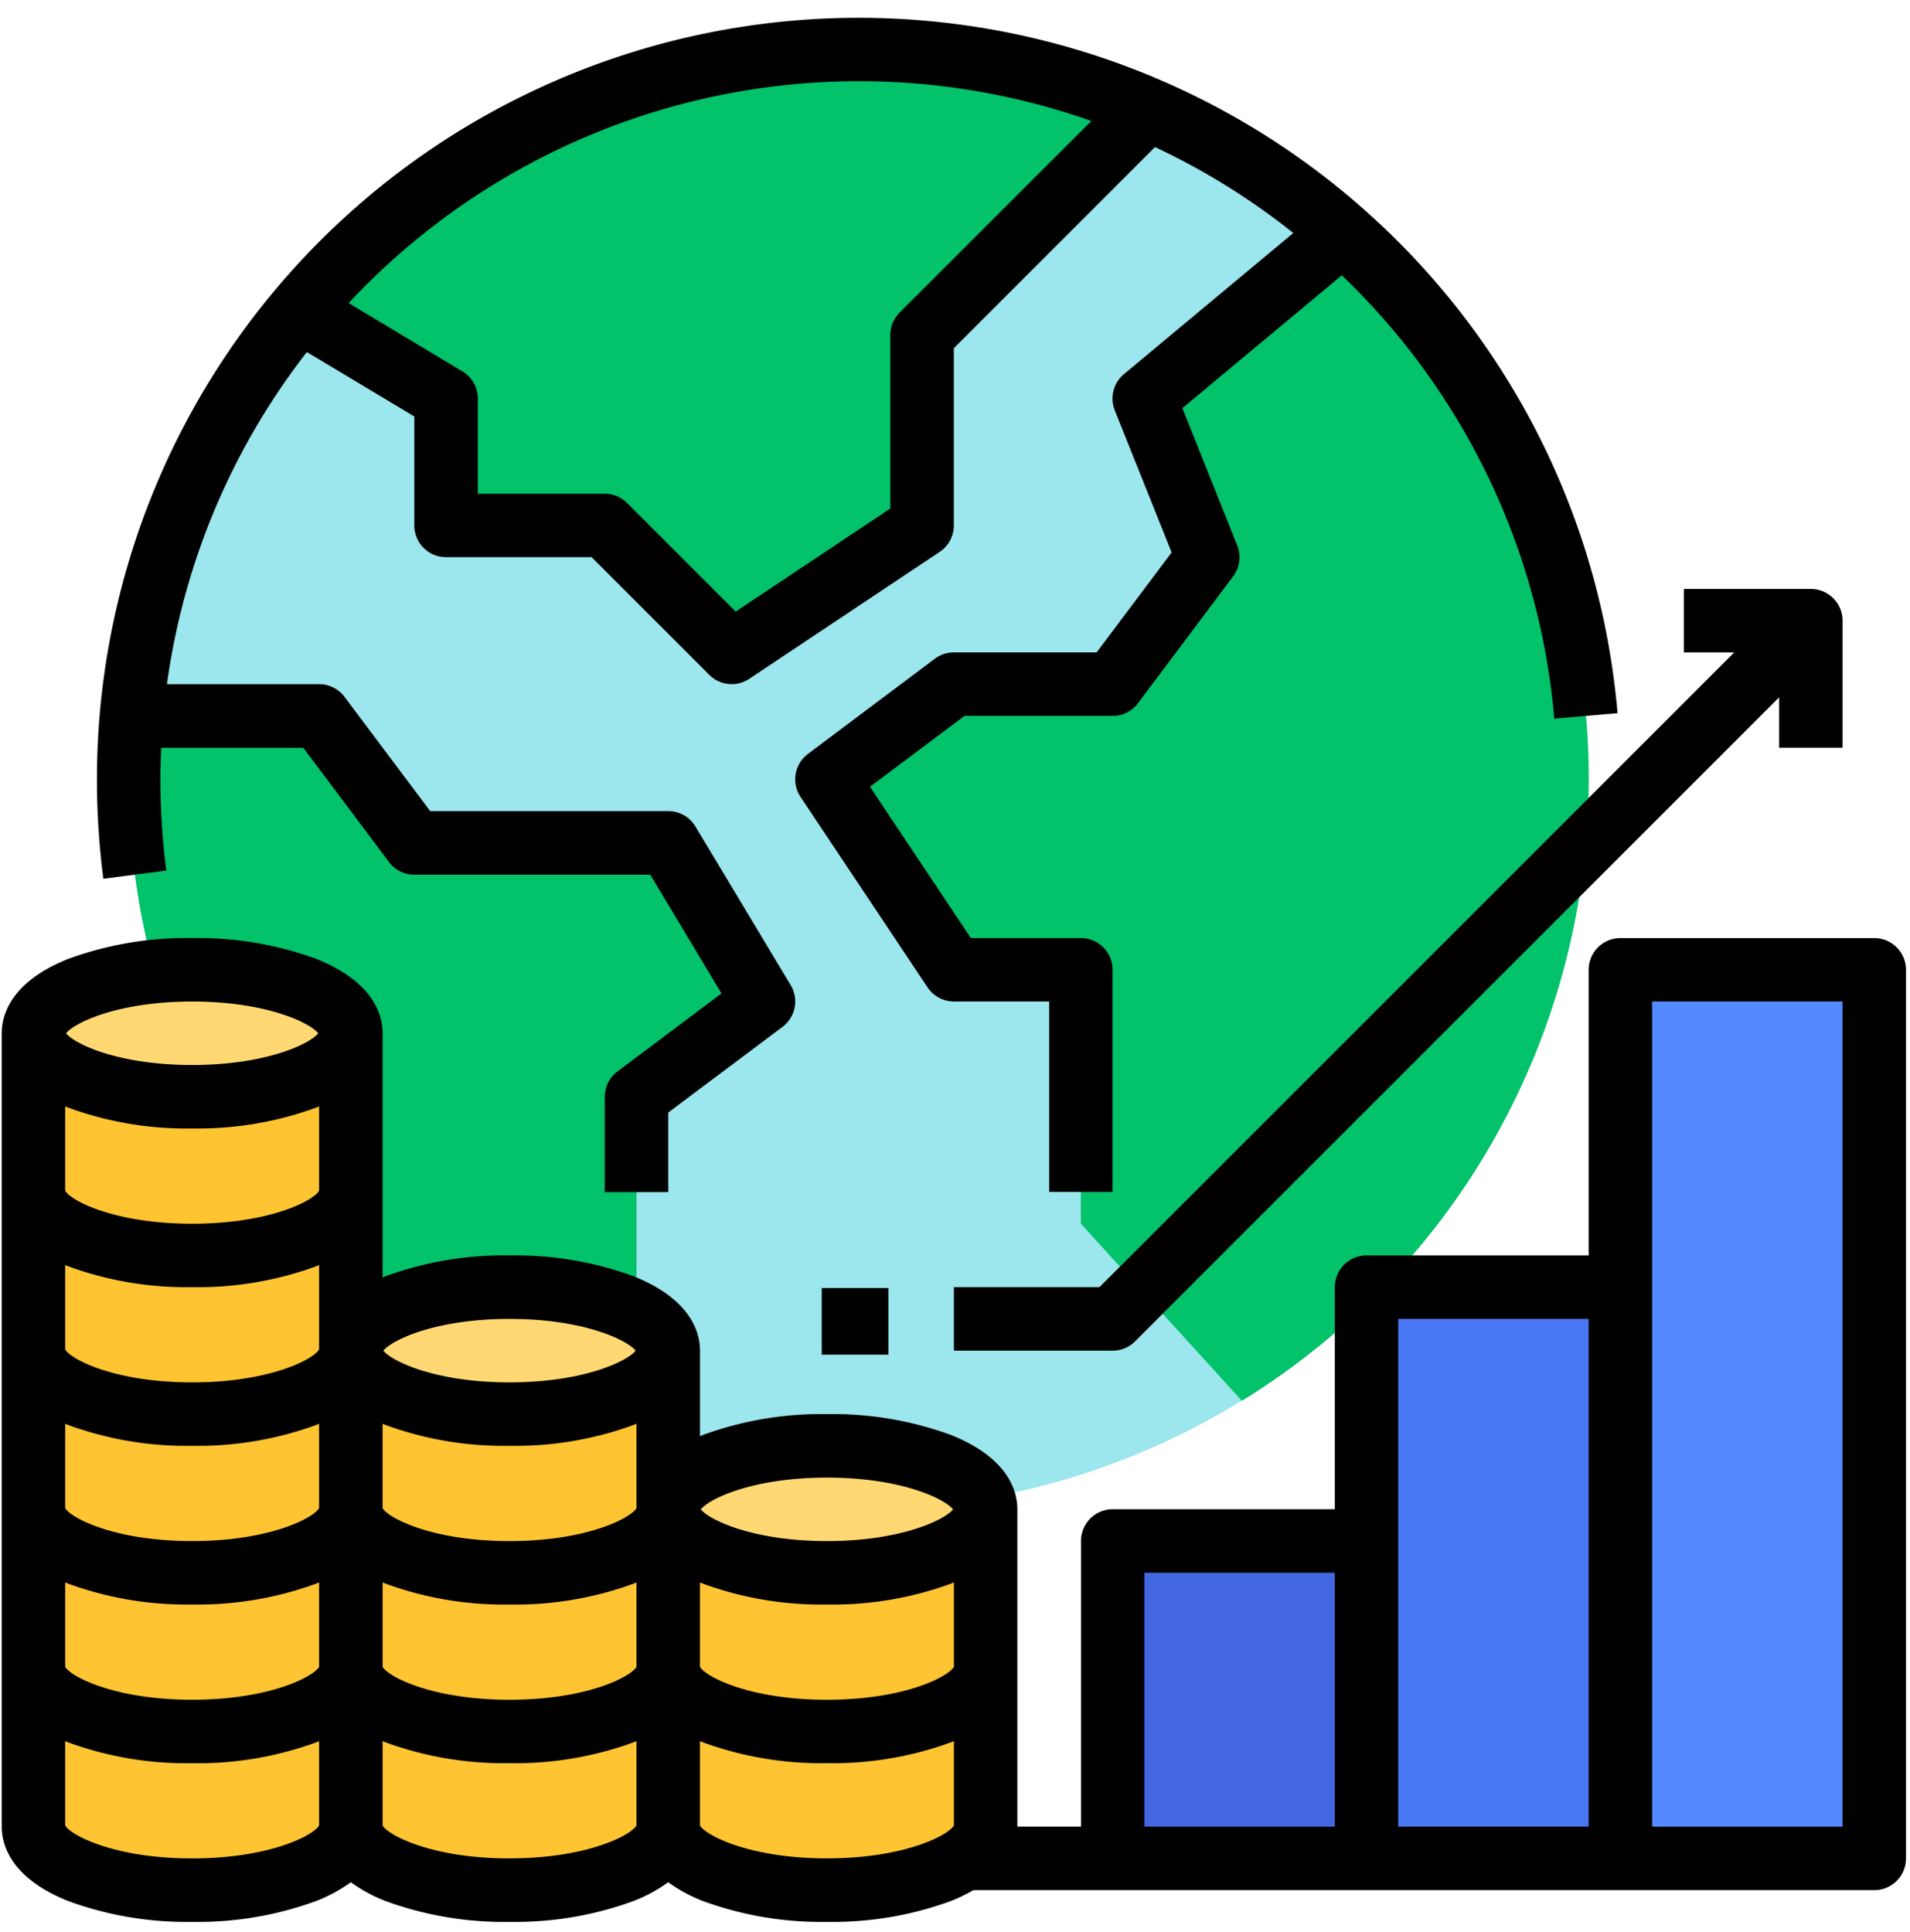 <svg xmlns="http://www.w3.org/2000/svg" xmlns:xlink="http://www.w3.org/1999/xlink" width="86" height="87" viewBox="0 0 86 87">
  <defs>
    <clipPath id="clip-path">
      <rect id="Rectángulo_403234" data-name="Rectángulo 403234" width="86" height="87" transform="translate(0 -0.433)" fill="none"/>
    </clipPath>
  </defs>
  <g id="Grupo_1101501" data-name="Grupo 1101501" transform="translate(-230.051 -6179)">
    <g id="Grupo_1101408" data-name="Grupo 1101408" transform="translate(230.051 6179.433)">
      <g id="Grupo_1101407" data-name="Grupo 1101407" transform="translate(0 0)" clip-path="url(#clip-path)">
        <path id="Trazado_912157" data-name="Trazado 912157" d="M97.737,40.853a32.868,32.868,0,0,1-65.737,0q0-1.444.123-2.858a32.869,32.869,0,0,1,65.614,2.858" transform="translate(-26.206 -6.191)" fill="#9ce6ed"/>
        <path id="Trazado_912158" data-name="Trazado 912158" d="M242.3,78.9a32.845,32.845,0,0,1-15.616,27.981L219.432,98.9V87.472h-5.716L208,78.9l5.716-4.287h7.145l4.287-5.716-2.858-7.145,8.941-7.449A32.791,32.791,0,0,1,242.3,78.9" transform="translate(-170.767 -44.235)" fill="#02c26a"/>
        <rect id="Rectángulo_403230" data-name="Rectángulo 403230" width="11" height="15" transform="translate(50 68.567)" fill="#4367e0"/>
        <rect id="Rectángulo_403231" data-name="Rectángulo 403231" width="12" height="26" transform="translate(61 57.567)" fill="#4976f2"/>
        <rect id="Rectángulo_403232" data-name="Rectángulo 403232" width="12" height="40" transform="translate(73 43.567)" fill="#548aff"/>
        <path id="Trazado_912159" data-name="Trazado 912159" d="M113.212,10.678,103.037,20.853v8.574l-8.574,5.716-5.716-5.716H81.6V23.711L74.99,19.744a32.9,32.9,0,0,1,38.222-9.066" transform="translate(-61.517 -6.198)" fill="#02c26a"/>
        <path id="Trazado_912160" data-name="Trazado 912160" d="M60.581,188.862l-5.716,4.287v17.027A32.882,32.882,0,0,1,32,178.858q0-1.444.123-2.858h8.451l4.287,5.716H56.294Z" transform="translate(-26.206 -144.196)" fill="#02c26a"/>
        <path id="Trazado_912161" data-name="Trazado 912161" d="M22.291,242.858c0-1.579-3.2-2.858-7.145-2.858S8,241.28,8,242.858v35.726c0,1.579,3.2,2.858,7.145,2.858s7.145-1.28,7.145-2.858Z" transform="translate(-6.493 -196.763)" fill="#ffc431"/>
        <path id="Trazado_912162" data-name="Trazado 912162" d="M15.145,240c3.946,0,7.145,1.28,7.145,2.858s-3.2,2.858-7.145,2.858S8,244.437,8,242.858,11.2,240,15.145,240" transform="translate(-6.493 -196.763)" fill="#ffd873"/>
        <path id="Trazado_912163" data-name="Trazado 912163" d="M102.291,322.858c0-1.579-3.2-2.858-7.145-2.858S88,321.28,88,322.858v21.436c0,1.579,3.2,2.858,7.145,2.858s7.145-1.28,7.145-2.858Z" transform="translate(-72.203 -262.473)" fill="#ffc431"/>
        <path id="Trazado_912164" data-name="Trazado 912164" d="M95.145,320c3.946,0,7.145,1.28,7.145,2.858s-3.2,2.858-7.145,2.858S88,324.437,88,322.858,91.2,320,95.145,320" transform="translate(-72.203 -262.473)" fill="#ffd873"/>
        <path id="Trazado_912165" data-name="Trazado 912165" d="M182.291,362.858c0-1.579-3.2-2.858-7.145-2.858S168,361.28,168,362.858v14.291c0,1.579,3.2,2.858,7.145,2.858s7.145-1.28,7.145-2.858Z" transform="translate(-137.912 -295.327)" fill="#ffc431"/>
        <path id="Trazado_912166" data-name="Trazado 912166" d="M175.145,360c3.946,0,7.145,1.28,7.145,2.858s-3.2,2.858-7.145,2.858S168,364.437,168,362.858,171.2,360,175.145,360" transform="translate(-137.912 -295.327)" fill="#ffd873"/>
        <path id="Trazado_912167" data-name="Trazado 912167" d="M84.315,232H72.882a1.429,1.429,0,0,0-1.429,1.429v12.862h-10a1.429,1.429,0,0,0-1.429,1.429v10h-10a1.429,1.429,0,0,0-1.429,1.429v12.862H45.73V257.723c0-.8-.389-2.307-2.991-3.348a15.5,15.5,0,0,0-5.583-.939,15.5,15.5,0,0,0-5.583.939l-.133.055v-3.853c0-.8-.389-2.307-2.991-3.348a15.5,15.5,0,0,0-5.583-.939,15.5,15.5,0,0,0-5.583.939l-.133.055v-11c0-.8-.389-2.307-2.991-3.348A15.5,15.5,0,0,0,8.574,232a15.5,15.5,0,0,0-5.583.939C.389,233.98,0,235.484,0,236.287v35.727c0,.8.389,2.307,2.991,3.348a15.5,15.5,0,0,0,5.583.939,15.5,15.5,0,0,0,5.583-.939,6.88,6.88,0,0,0,1.562-.847,6.88,6.88,0,0,0,1.562.847,15.5,15.5,0,0,0,5.583.939,15.5,15.5,0,0,0,5.583-.939,6.88,6.88,0,0,0,1.562-.847,6.88,6.88,0,0,0,1.562.847,15.5,15.5,0,0,0,5.583.939,15.5,15.5,0,0,0,5.583-.939,7.793,7.793,0,0,0,1.016-.49h40.56a1.429,1.429,0,0,0,1.429-1.429V233.429A1.429,1.429,0,0,0,84.315,232M2.858,261.015l.133.055a15.5,15.5,0,0,0,5.583.939,15.5,15.5,0,0,0,5.583-.939l.133-.055v3.8c-.248.442-2.226,1.483-5.716,1.483s-5.468-1.041-5.716-1.483Zm0-7.145.133.055a15.5,15.5,0,0,0,5.583.939,15.5,15.5,0,0,0,5.583-.939l.133-.055v3.8c-.248.442-2.226,1.483-5.716,1.483s-5.468-1.041-5.716-1.483Zm0-7.145.133.055a15.5,15.5,0,0,0,5.583.939,15.5,15.5,0,0,0,5.583-.939l.133-.055v3.8c-.248.442-2.226,1.483-5.716,1.483s-5.468-1.041-5.716-1.483Zm0-7.145.133.055a15.5,15.5,0,0,0,5.583.939,15.5,15.5,0,0,0,5.583-.939l.133-.055v3.8c-.248.442-2.226,1.483-5.716,1.483s-5.468-1.041-5.716-1.483Zm20.007,19.573c-3.491,0-5.468-1.041-5.716-1.483v-3.8l.133.055a15.5,15.5,0,0,0,5.583.939,15.5,15.5,0,0,0,5.583-.939l.133-.055v3.8c-.248.442-2.226,1.483-5.716,1.483m-5.716,1.863.133.055a15.5,15.5,0,0,0,5.583.939,15.5,15.5,0,0,0,5.583-.939l.133-.055v3.8c-.248.442-2.226,1.483-5.716,1.483s-5.468-1.041-5.716-1.483Zm14.291,0,.133.055a15.5,15.5,0,0,0,5.583.939,15.5,15.5,0,0,0,5.583-.939l.133-.055v3.8c-.248.442-2.226,1.483-5.716,1.483s-5.468-1.041-5.716-1.483Zm5.716-4.721c3.363,0,5.317.965,5.678,1.431-.372.468-2.328,1.427-5.678,1.427s-5.307-.959-5.678-1.427c.361-.466,2.316-1.431,5.678-1.431m-14.291-7.145c3.363,0,5.317.965,5.678,1.431-.372.468-2.328,1.427-5.678,1.427s-5.312-.961-5.68-1.429c.367-.468,2.325-1.429,5.68-1.429M8.574,234.858c3.363,0,5.317.965,5.678,1.431-.372.468-2.328,1.427-5.678,1.427s-5.307-.959-5.678-1.427c.361-.466,2.316-1.431,5.678-1.431m0,38.585c-3.485,0-5.462-1.037-5.716-1.481v-3.8l.133.055a15.5,15.5,0,0,0,5.583.939,15.5,15.5,0,0,0,5.583-.939l.133-.055v3.8c-.254.444-2.232,1.481-5.716,1.481m14.291,0c-3.491,0-5.468-1.041-5.716-1.483v-3.8l.133.055a15.5,15.5,0,0,0,5.583.939,15.5,15.5,0,0,0,5.583-.939l.133-.055v3.8c-.254.444-2.232,1.481-5.716,1.481m14.291,0c-3.485,0-5.462-1.037-5.716-1.481v-3.8l.133.055a15.5,15.5,0,0,0,5.583.939,15.5,15.5,0,0,0,5.583-.939l.133-.055v3.8c-.254.444-2.232,1.481-5.716,1.481m14.291-12.862h8.574v11.432H51.446Zm11.432-11.432h8.574v22.865H62.879Zm11.432-14.291h8.574v37.156H74.311Z" transform="translate(0.078 -190.192)"/>
        <rect id="Rectángulo_403233" data-name="Rectángulo 403233" width="3" height="3" transform="translate(37 57.567)"/>
        <path id="Trazado_912168" data-name="Trazado 912168" d="M240,175.439V178.3h7.145a1.429,1.429,0,0,0,1.011-.419l29-29v2.266h2.858v-5.716A1.429,1.429,0,0,0,278.585,144h-5.716v2.858h2.266l-28.581,28.581Z" transform="translate(-197.05 -117.912)"/>
        <path id="Trazado_912169" data-name="Trazado 912169" d="M81.542,9.078A34.3,34.3,0,0,0,24,34.3a34.719,34.719,0,0,0,.289,4.472l2.834-.369a31.889,31.889,0,0,1-.265-4.1c0-.479.013-.955.034-1.429h6.4l3.858,5.145a1.429,1.429,0,0,0,1.143.572H48.914l3.208,5.346-4.685,3.514a1.429,1.429,0,0,0-.572,1.143v4.287h2.858V49.3l5.145-3.858a1.429,1.429,0,0,0,.368-1.879L50.949,36.42a1.429,1.429,0,0,0-1.225-.694H39.005l-3.858-5.145A1.429,1.429,0,0,0,34,30.01H27.152a31.289,31.289,0,0,1,6.3-14.955l4.838,2.9v4.907a1.429,1.429,0,0,0,1.429,1.429h6.553l5.3,5.3a1.429,1.429,0,0,0,1.8.178l8.574-5.716a1.429,1.429,0,0,0,.636-1.189V14.882l9.058-9.058a31.355,31.355,0,0,1,6.229,3.87l-7.628,6.357a1.429,1.429,0,0,0-.412,1.628l2.56,6.4-3.377,4.5H62.585a1.43,1.43,0,0,0-.857.286l-5.716,4.287a1.429,1.429,0,0,0-.332,1.936L61.4,43.664a1.429,1.429,0,0,0,1.189.636h4.287v8.574H69.73v-10A1.429,1.429,0,0,0,68.3,41.443H63.349L58.807,34.63l4.254-3.19H69.73a1.429,1.429,0,0,0,1.143-.572l4.287-5.716a1.428,1.428,0,0,0,.183-1.388l-2.472-6.182L80.05,11.6a31.323,31.323,0,0,1,9.569,19.962l2.848-.245A34.185,34.185,0,0,0,81.542,9.078m-21.4,4.2a1.429,1.429,0,0,0-.419,1.011V22.1l-6.963,4.642-4.888-4.888a1.429,1.429,0,0,0-1.01-.419H41.149V17.149a1.429,1.429,0,0,0-.694-1.225L35.333,12.85a31.426,31.426,0,0,1,33.442-8.2Z" transform="translate(-19.635 0.365)"/>
      </g>
    </g>
  </g>
</svg>

